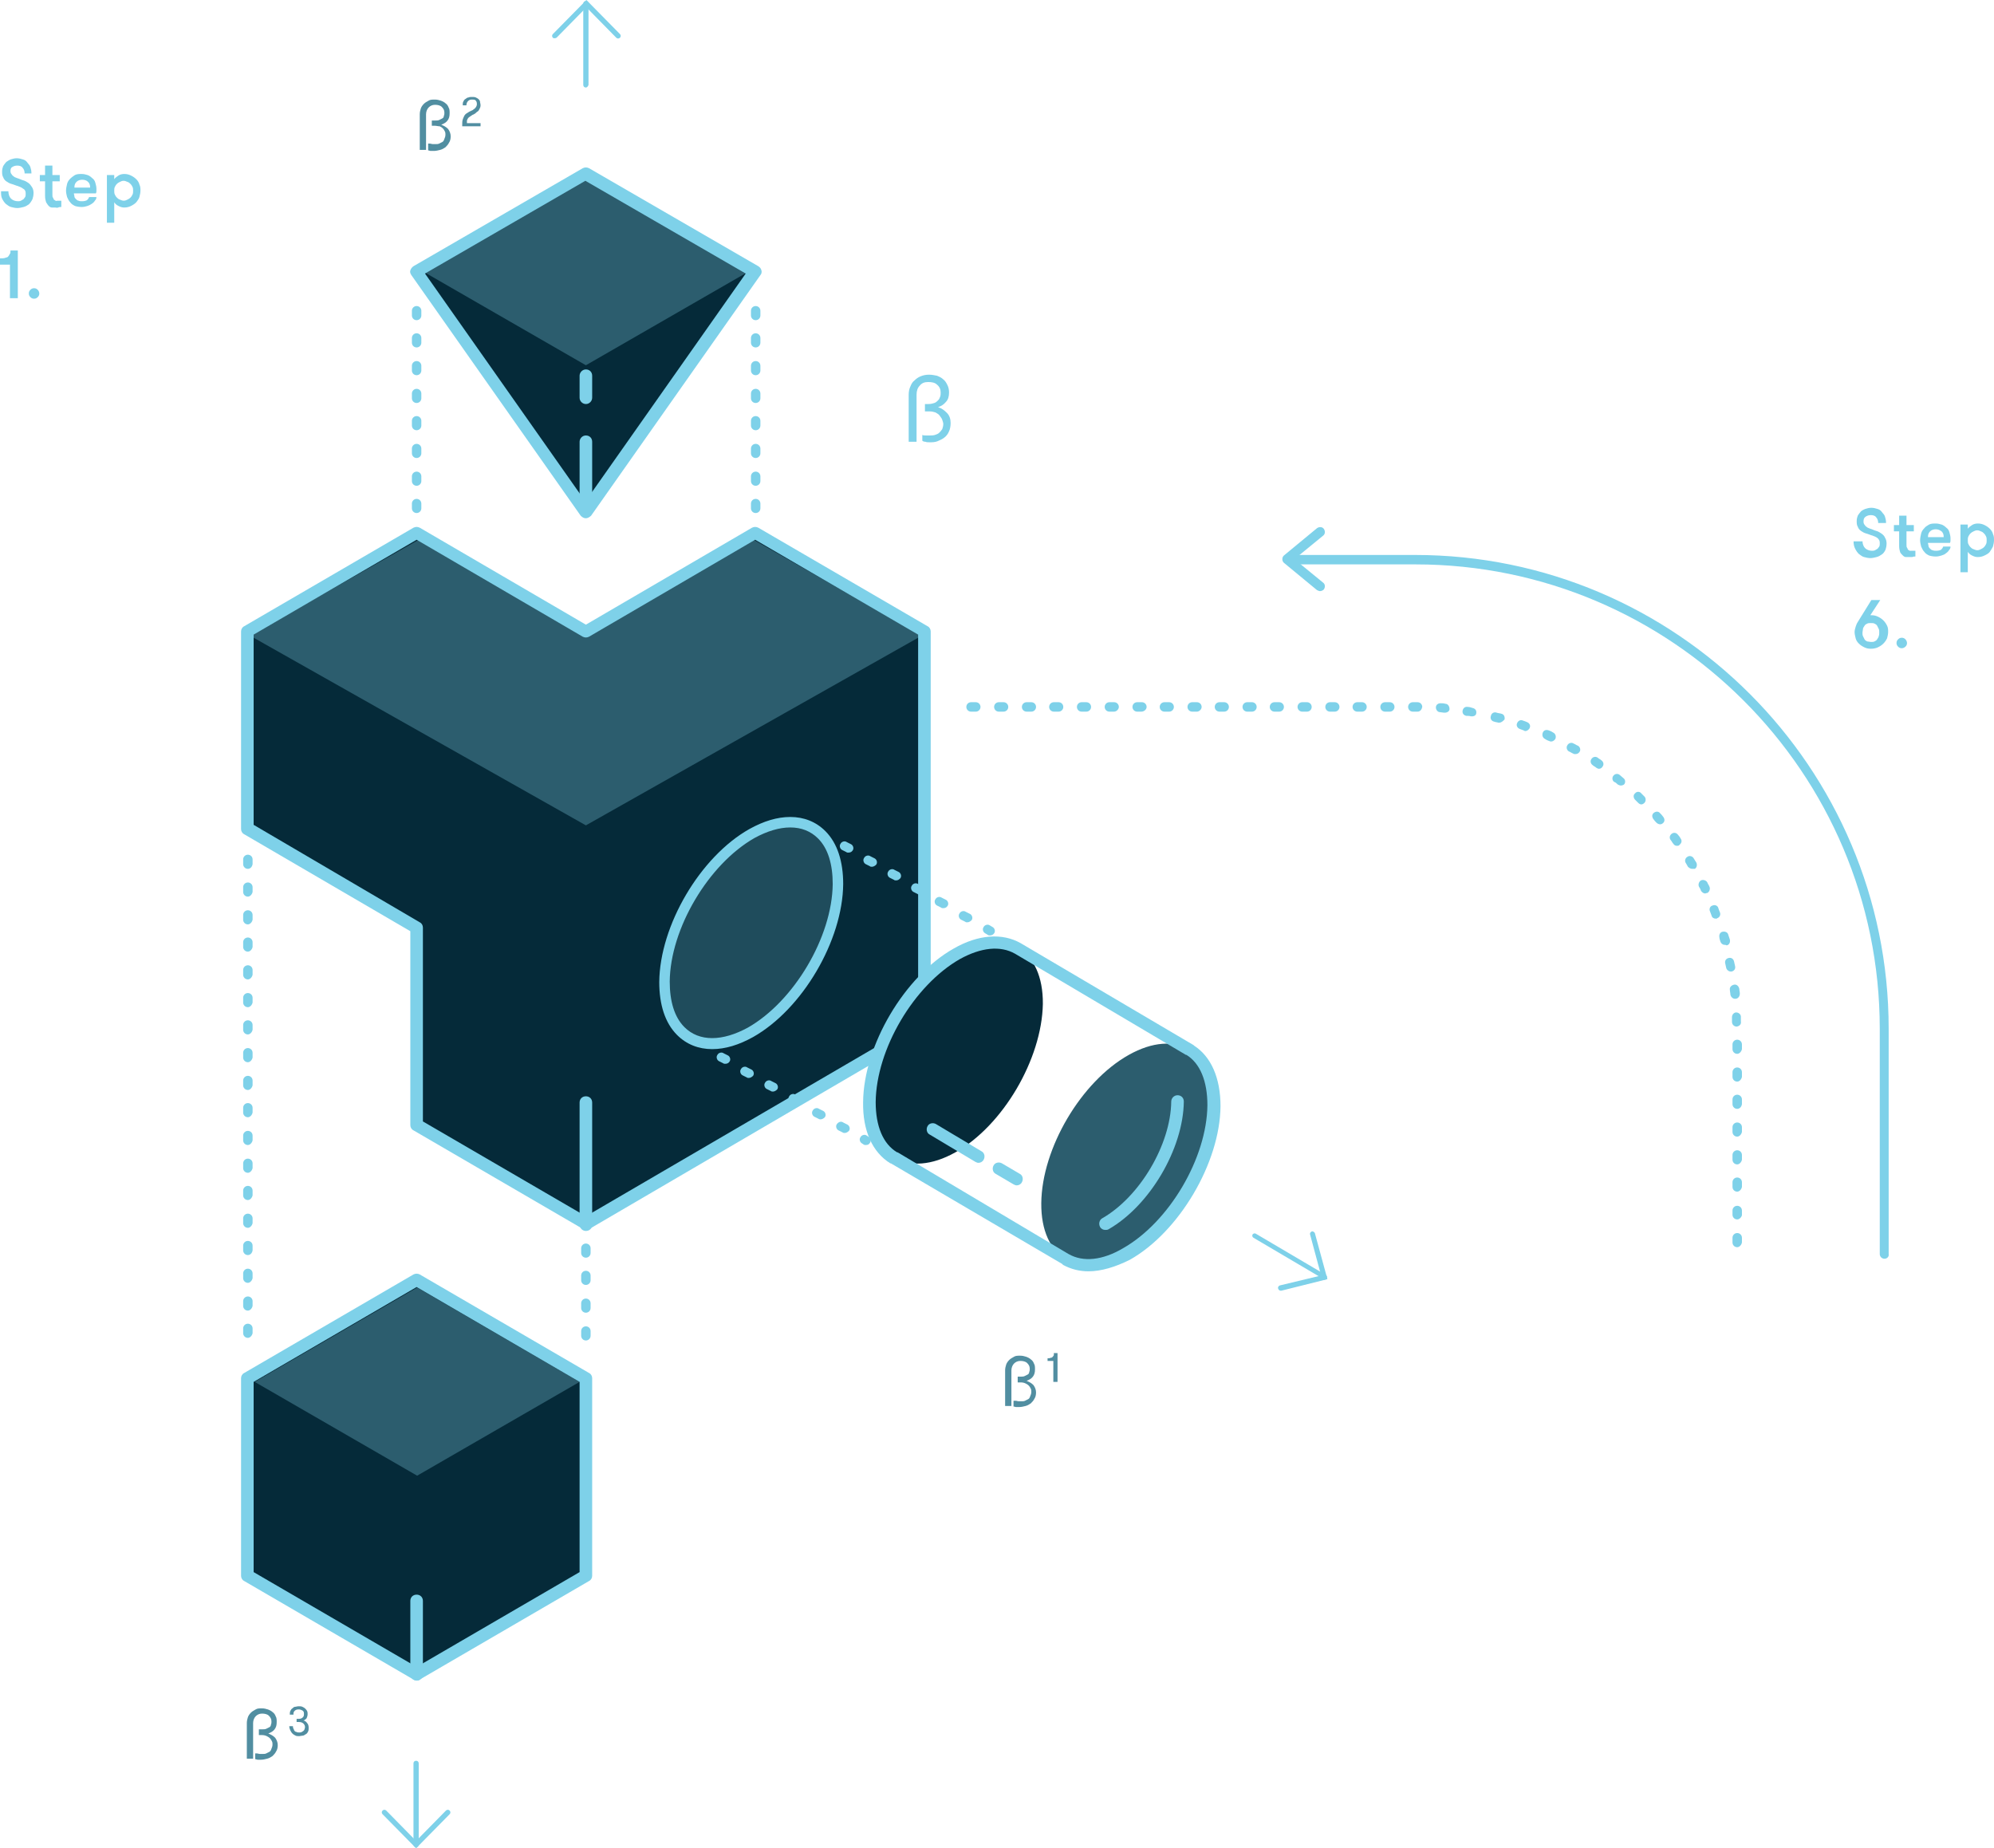 <?xml version="1.0" encoding="utf-8"?>
<!-- Generator: Adobe Illustrator 18.0.0, SVG Export Plug-In . SVG Version: 6.00 Build 0)  -->
<!DOCTYPE svg PUBLIC "-//W3C//DTD SVG 1.1//EN" "http://www.w3.org/Graphics/SVG/1.1/DTD/svg11.dtd">
<svg version="1.1" id="Layer_1" xmlns="http://www.w3.org/2000/svg" xmlns:xlink="http://www.w3.org/1999/xlink" x="0px" y="0px"
	 viewBox="0 0 380.5 352.7" style="enable-background:new 0 0 380.5 352.7;" xml:space="preserve">
<g>
	<g>
		<g>
			<g>
				<path style="fill:#7ED1E9;" d="M252.8,244.2c-0.1,0-0.2,0-0.2-0.1l-13.4-7.9c-0.2-0.1-0.3-0.4-0.2-0.6c0.1-0.2,0.4-0.3,0.6-0.2
					l13.4,7.9c0.2,0.1,0.3,0.4,0.2,0.6C253.1,244.1,252.9,244.2,252.8,244.2z"/>
			</g>
			<g>
				<path style="fill:#7ED1E9;" d="M244.4,246.3c-0.2,0-0.4-0.1-0.5-0.4c-0.1-0.3,0.1-0.5,0.3-0.6l7.9-1.9l-2.1-7.8
					c-0.1-0.3,0.1-0.5,0.3-0.6c0.2-0.1,0.5,0.1,0.6,0.3l2.4,8.8l-8.8,2.2C244.5,246.3,244.4,246.3,244.4,246.3z"/>
			</g>
		</g>
		<g>
			<g>
				<path style="fill:#7ED1E9;" d="M111.8,16.7c-0.3,0-0.5-0.2-0.5-0.5V0.7c0-0.3,0.2-0.5,0.5-0.5s0.5,0.2,0.5,0.5v15.5
					C112.2,16.5,112,16.7,111.8,16.7z"/>
			</g>
			<g>
				<path style="fill:#7ED1E9;" d="M105.8,7.3c-0.1,0-0.2,0-0.3-0.1c-0.2-0.2-0.2-0.5,0-0.7l6.4-6.5l6.4,6.5c0.2,0.2,0.2,0.5,0,0.7
					c-0.2,0.2-0.5,0.2-0.7,0l-5.7-5.8l-5.7,5.8C106,7.3,105.9,7.3,105.8,7.3z"/>
			</g>
		</g>
		<g>
			<g>
				<path style="fill:#7ED1E9;" d="M79.4,352.5c-0.3,0-0.5-0.2-0.5-0.5v-15.5c0-0.3,0.2-0.5,0.5-0.5s0.5,0.2,0.5,0.5V352
					C79.9,352.3,79.7,352.5,79.4,352.5z"/>
			</g>
			<g>
				<path style="fill:#7ED1E9;" d="M79.4,352.7l-6.4-6.5c-0.2-0.2-0.2-0.5,0-0.7c0.2-0.2,0.5-0.2,0.7,0l5.7,5.8l5.7-5.8
					c0.2-0.2,0.5-0.2,0.7,0c0.2,0.2,0.2,0.5,0,0.7L79.4,352.7z"/>
			</g>
		</g>
	</g>
	<g>
		<g>
			<polygon style="fill:#052A39;" points="144.1,101.7 111.8,120.5 79.5,101.7 47.3,120.5 47.3,158.2 79.5,177 79.5,214.7 
				79.5,214.7 111.8,233.5 176.4,195.8 176.4,120.5 			"/>
		</g>
	</g>
	<g>
		<polygon style="fill:#2C5D6E;" points="111.8,121 79.9,103 47.7,121.3 111.8,157.5 175.9,121.3 143.8,103 		"/>
	</g>
	<g>
		<polygon style="fill:#052A39;" points="47.3,263.1 79.5,244.2 111.8,263.1 111.8,300.7 79.5,319.5 47.3,300.7 		"/>
	</g>
	<g>
		<path style="fill:#2C5D6E;" d="M110.6,263.7l-31,17.9l-31-17.9l31-18L110.6,263.7z"/>
	</g>
	<g>
		<path style="fill:#7ED1E9;" d="M79.5,320.7c-0.2,0-0.4-0.1-0.6-0.2l-32.3-18.8c-0.4-0.2-0.6-0.6-0.6-1v-37.7c0-0.4,0.2-0.8,0.6-1
			l32.3-18.8c0.4-0.2,0.8-0.2,1.2,0l32.3,18.8c0.4,0.2,0.6,0.6,0.6,1v37.7c0,0.4-0.2,0.8-0.6,1l-32.3,18.8
			C79.9,320.7,79.7,320.7,79.5,320.7z M48.4,300l31.1,18.1l31.1-18.1v-36.3l-31.1-18.1l-31.1,18.1V300z"/>
	</g>
	<g>
		<path style="fill:#7ED1E9;" d="M79.5,320.7c-0.6,0-1.2-0.5-1.2-1.2v-14c0-0.7,0.5-1.2,1.2-1.2s1.2,0.5,1.2,1.2v14
			C80.7,320.2,80.2,320.7,79.5,320.7z"/>
	</g>
	<g>
		<g>
			<polygon style="fill:#052A39;" points="111.8,97.7 79.4,51.8 111.8,33.2 144.1,51.8 			"/>
		</g>
	</g>
	<g>
		<path style="fill:#7ED1E9;" d="M111.8,97.7c-0.6,0-1.2-0.5-1.2-1.2V84.3c0-0.6,0.5-1.2,1.2-1.2s1.2,0.5,1.2,1.2v12.2
			C113,97.2,112.5,97.7,111.8,97.7z"/>
	</g>
	<g>
		<g>
			<path style="fill:#7ED1E9;" d="M111.8,234.7c-0.2,0-0.4-0.1-0.6-0.2l-32.3-18.8c-0.4-0.2-0.6-0.6-0.6-1v-37l-31.7-18.5
				c-0.4-0.2-0.6-0.6-0.6-1v-37.7c0-0.4,0.2-0.8,0.6-1l32.3-18.8c0.4-0.2,0.8-0.2,1.2,0l31.7,18.5l31.7-18.5c0.4-0.2,0.8-0.2,1.2,0
				l32.3,18.8c0.4,0.2,0.6,0.6,0.6,1v75.3c0,0.4-0.2,0.8-0.6,1l-64.5,37.7C112.2,234.6,112,234.7,111.8,234.7z M80.7,214l31.1,18.1
				l63.4-37v-74l-31.1-18.1l-31.7,18.5c-0.4,0.2-0.8,0.2-1.2,0l-31.7-18.5l-31.1,18.1v36.3L80.1,176c0.4,0.2,0.6,0.6,0.6,1V214z"/>
		</g>
	</g>
	<g>
		<path style="fill:#2C5D6E;" d="M143.4,51.5l-31.6,18.2L80.2,51.5l31.6-18.4L143.4,51.5z"/>
	</g>
	<g>
		<g>
			<path style="fill:#7ED1E9;" d="M111.8,98.9c-0.4,0-0.7-0.2-1-0.5L78.5,52.5c-0.2-0.3-0.3-0.6-0.2-0.9c0.1-0.3,0.3-0.6,0.6-0.8
				l32.3-18.7c0.4-0.2,0.8-0.2,1.2,0l32.3,18.7c0.3,0.2,0.5,0.4,0.6,0.8c0.1,0.3,0,0.7-0.2,0.9l-32.3,45.9
				C112.5,98.7,112.1,98.9,111.8,98.9z M81.1,52.2l30.6,43.5l30.6-43.5l-30.6-17.7L81.1,52.2z"/>
		</g>
	</g>
	<g>
		<g>
			<path style="fill:#1F4C5C;" d="M159.9,168.7c0.1-10.5-7.2-14.8-16.3-9.7c-9.1,5.1-16.6,17.8-16.7,28.3
				c-0.1,10.5,7.2,14.8,16.3,9.7C152.3,191.9,159.8,179.2,159.9,168.7z"/>
			<path style="fill:#7ED1E9;" d="M135.9,200.2L135.9,200.2c-2.6,0-4.9-0.9-6.7-2.7c-2.3-2.3-3.4-5.8-3.4-10.1
				c0.1-10.8,7.8-23.9,17.2-29.2c2.7-1.5,5.3-2.3,7.8-2.3c2.6,0,4.9,0.9,6.7,2.7c2.3,2.3,3.4,5.8,3.4,10.1
				c-0.1,10.8-7.8,23.9-17.2,29.2C141,199.4,138.4,200.2,135.9,200.2z M150.8,157.9c-2.1,0-4.4,0.7-6.8,2
				c-8.8,5-16.1,17.3-16.2,27.4c0,3.8,0.9,6.8,2.8,8.7c1.4,1.4,3.2,2.1,5.3,2.1c2.1,0,4.4-0.7,6.8-2c8.8-5,16.1-17.3,16.2-27.4
				c0-3.8-0.9-6.8-2.8-8.7C154.7,158.6,152.9,157.9,150.8,157.9z"/>
		</g>
	</g>
	<g>
		<path style="fill:#052A39;" d="M199,191.6c0.1-10.5-7.2-14.8-16.3-9.7s-16.6,17.8-16.7,28.3c-0.1,10.5,7.2,14.8,16.3,9.7
			C191.4,214.8,198.8,202.1,199,191.6z"/>
	</g>
	<g>
		<g>
			<path style="fill:#2C5D6E;" d="M231.7,211c0.1-10.5-7.2-14.8-16.3-9.7c-9.1,5.1-16.6,17.8-16.7,28.3c-0.1,10.5,7.2,14.8,16.3,9.7
				C224.1,234.1,231.5,221.4,231.7,211z"/>
		</g>
	</g>
	<g>
		<path style="fill:#7ED1E9;" d="M207.7,242.6L207.7,242.6c-1.7,0-3.3-0.4-4.8-1.2c0,0-0.1,0-0.1-0.1l-0.1-0.1c0,0,0,0,0,0L170,222
			c0,0,0,0-0.1,0c-3.4-2.1-5.3-6.2-5.2-11.7c0.1-10.8,7.9-24,17.3-29.3c4.7-2.7,9.3-3,12.8-1l32.9,19.4c0,0,0.1,0,0.1,0.1
			c3.3,2.1,5.1,6.2,5.1,11.6c-0.1,10.8-7.9,24-17.3,29.3C212.8,241.8,210.1,242.6,207.7,242.6z M203.9,239.3
			C203.9,239.3,204,239.3,203.9,239.3c2.8,1.6,6.5,1.2,10.4-1.1c8.8-5,16-17.2,16.1-27.3c0-4.6-1.4-8-4-9.6c0,0,0,0-0.1,0l0,0
			L193.7,182c-2.8-1.6-6.5-1.2-10.5,1c-8.8,5-16,17.2-16.1,27.3c0,4.6,1.4,8,4.1,9.6c0,0,0,0,0.1,0L203.9,239.3
			C203.9,239.3,203.9,239.3,203.9,239.3L203.9,239.3z"/>
	</g>
	<g>
		<path style="fill:#7ED1E9;" d="M186.7,221.9c-0.2,0-0.4-0.1-0.6-0.2l-8.7-5.2c-0.6-0.3-0.7-1.1-0.4-1.6c0.3-0.6,1.1-0.7,1.6-0.4
			l8.7,5.2c0.6,0.3,0.7,1.1,0.4,1.6C187.5,221.7,187.1,221.9,186.7,221.9z"/>
	</g>
	<g>
		<path style="fill:#7ED1E9;" d="M194,226.2c-0.2,0-0.4-0.1-0.6-0.2l-3.4-2c-0.6-0.3-0.7-1.1-0.4-1.6c0.3-0.6,1.1-0.7,1.6-0.4l3.4,2
			c0.6,0.3,0.7,1.1,0.4,1.6C194.8,226,194.4,226.2,194,226.2z"/>
	</g>
	<g>
		<path style="fill:#7ED1E9;" d="M176,83c0.2,0.1,0.5,0.1,0.7,0.1c0.3,0,0.5,0,0.7,0c0.3,0,0.7,0,1-0.1c0.3-0.1,0.6-0.2,0.8-0.4
			c0.2-0.2,0.4-0.4,0.6-0.7c0.1-0.3,0.2-0.6,0.2-1c0-0.2-0.1-0.5-0.2-0.8c-0.1-0.3-0.3-0.5-0.5-0.8s-0.5-0.4-0.8-0.6
			c-0.3-0.1-0.7-0.2-1.2-0.2h-0.8v-1.4h0.7c0.4,0,0.8-0.1,1.1-0.2s0.5-0.3,0.7-0.5c0.2-0.2,0.3-0.4,0.4-0.7c0.1-0.3,0.1-0.5,0.1-0.8
			c0-0.6-0.2-1.1-0.7-1.5c-0.4-0.4-1-0.5-1.7-0.5c-0.7,0-1.2,0.2-1.6,0.7c-0.4,0.4-0.6,1-0.6,1.7v9h-1.5v-9c0-0.5,0.1-1.1,0.3-1.5
			c0.2-0.5,0.4-0.9,0.8-1.2c0.3-0.3,0.7-0.6,1.2-0.8s1-0.3,1.6-0.3c0.5,0,1,0.1,1.5,0.2c0.5,0.2,0.9,0.4,1.2,0.7
			c0.4,0.3,0.6,0.7,0.8,1.1c0.2,0.4,0.3,0.9,0.3,1.4c0,0.8-0.2,1.4-0.6,1.8c-0.4,0.5-0.9,0.8-1.5,1c0.7,0.2,1.2,0.6,1.7,1.1
			c0.5,0.5,0.7,1.2,0.7,1.9c0,0.6-0.1,1.2-0.3,1.6c-0.2,0.5-0.5,0.9-0.9,1.2c-0.4,0.3-0.8,0.5-1.3,0.7c-0.5,0.2-1,0.2-1.5,0.2
			c-0.3,0-0.6,0-0.8-0.1c-0.3,0-0.5-0.1-0.6-0.2V83z"/>
	</g>
	<g>
		<path style="fill:#7ED1E9;" d="M111.8,234.9c-0.6,0-1.2-0.5-1.2-1.2v-23.3c0-0.7,0.5-1.2,1.2-1.2s1.2,0.5,1.2,1.2v23.3
			C113,234.4,112.5,234.9,111.8,234.9z"/>
	</g>
	<g>
		<path style="fill:#7ED1E9;" d="M111.8,77.1c-0.6,0-1.2-0.5-1.2-1.2v-4.2c0-0.6,0.5-1.2,1.2-1.2s1.2,0.5,1.2,1.2v4.2
			C113,76.5,112.5,77.1,111.8,77.1z"/>
	</g>
	<g>
		<g>
			<path style="fill:#7ED1E9;" d="M47.3,255.3c-0.5,0-0.9-0.4-0.9-0.9v-0.9c0-0.5,0.4-0.9,0.9-0.9s0.9,0.4,0.9,0.9v0.9
				C48.1,254.9,47.7,255.3,47.3,255.3z M47.3,250.1c-0.5,0-0.9-0.4-0.9-0.9v-0.9c0-0.5,0.4-0.9,0.9-0.9s0.9,0.4,0.9,0.9v0.9
				C48.1,249.7,47.7,250.1,47.3,250.1z M47.3,244.8c-0.5,0-0.9-0.4-0.9-0.9v-0.9c0-0.5,0.4-0.9,0.9-0.9s0.9,0.4,0.9,0.9v0.9
				C48.1,244.4,47.7,244.8,47.3,244.8z M47.3,239.5c-0.5,0-0.9-0.4-0.9-0.9v-0.9c0-0.5,0.4-0.9,0.9-0.9s0.9,0.4,0.9,0.9v0.9
				C48.1,239.2,47.7,239.5,47.3,239.5z M47.3,234.3c-0.5,0-0.9-0.4-0.9-0.9v-0.9c0-0.5,0.4-0.9,0.9-0.9s0.9,0.4,0.9,0.9v0.9
				C48.1,233.9,47.7,234.3,47.3,234.3z M47.3,229c-0.5,0-0.9-0.4-0.9-0.9v-0.9c0-0.5,0.4-0.9,0.9-0.9s0.9,0.4,0.9,0.9v0.9
				C48.1,228.6,47.7,229,47.3,229z M47.3,223.8c-0.5,0-0.9-0.4-0.9-0.9V222c0-0.5,0.4-0.9,0.9-0.9s0.9,0.4,0.9,0.9v0.9
				C48.1,223.4,47.7,223.8,47.3,223.8z M47.3,218.5c-0.5,0-0.9-0.4-0.9-0.9v-0.9c0-0.5,0.4-0.9,0.9-0.9s0.9,0.4,0.9,0.9v0.9
				C48.1,218.1,47.7,218.5,47.3,218.5z M47.3,213.2c-0.5,0-0.9-0.4-0.9-0.9v-0.9c0-0.5,0.4-0.9,0.9-0.9s0.9,0.4,0.9,0.9v0.9
				C48.1,212.8,47.7,213.2,47.3,213.2z M47.3,208c-0.5,0-0.9-0.4-0.9-0.9v-0.9c0-0.5,0.4-0.9,0.9-0.9s0.9,0.4,0.9,0.9v0.9
				C48.1,207.6,47.7,208,47.3,208z M47.3,202.7c-0.5,0-0.9-0.4-0.9-0.9v-0.9c0-0.5,0.4-0.9,0.9-0.9s0.9,0.4,0.9,0.9v0.9
				C48.1,202.3,47.7,202.7,47.3,202.7z M47.3,197.4c-0.5,0-0.9-0.4-0.9-0.9v-0.9c0-0.5,0.4-0.9,0.9-0.9s0.9,0.4,0.9,0.9v0.9
				C48.1,197,47.7,197.4,47.3,197.4z M47.3,192.2c-0.5,0-0.9-0.4-0.9-0.9v-0.9c0-0.5,0.4-0.9,0.9-0.9s0.9,0.4,0.9,0.9v0.9
				C48.1,191.8,47.7,192.2,47.3,192.2z M47.3,186.9c-0.5,0-0.9-0.4-0.9-0.9v-0.9c0-0.5,0.4-0.9,0.9-0.9s0.9,0.4,0.9,0.9v0.9
				C48.1,186.5,47.7,186.9,47.3,186.9z M47.3,181.6c-0.5,0-0.9-0.4-0.9-0.9v-0.9c0-0.5,0.4-0.9,0.9-0.9s0.9,0.4,0.9,0.9v0.9
				C48.1,181.2,47.7,181.6,47.3,181.6z M47.3,176.4c-0.5,0-0.9-0.4-0.9-0.9v-0.9c0-0.5,0.4-0.9,0.9-0.9s0.9,0.4,0.9,0.9v0.9
				C48.1,176,47.7,176.4,47.3,176.4z M47.3,171.1c-0.5,0-0.9-0.4-0.9-0.9v-0.9c0-0.5,0.4-0.9,0.9-0.9s0.9,0.4,0.9,0.9v0.9
				C48.1,170.7,47.7,171.1,47.3,171.1z M47.3,165.8c-0.5,0-0.9-0.4-0.9-0.9v-0.9c0-0.5,0.4-0.9,0.9-0.9s0.9,0.4,0.9,0.9v0.9
				C48.1,165.5,47.7,165.8,47.3,165.8z"/>
		</g>
		<g>
			<path style="fill:#7ED1E9;" d="M111.8,255.8c-0.5,0-0.9-0.4-0.9-0.9V254c0-0.5,0.4-0.9,0.9-0.9s0.9,0.4,0.9,0.9v0.9
				C112.7,255.4,112.3,255.8,111.8,255.8z M111.8,250.5c-0.5,0-0.9-0.4-0.9-0.9v-0.9c0-0.5,0.4-0.9,0.9-0.9s0.9,0.4,0.9,0.9v0.9
				C112.7,250.1,112.3,250.5,111.8,250.5z M111.8,245.2c-0.5,0-0.9-0.4-0.9-0.9v-0.9c0-0.5,0.4-0.9,0.9-0.9s0.9,0.4,0.9,0.9v0.9
				C112.7,244.8,112.3,245.2,111.8,245.2z M111.8,240c-0.5,0-0.9-0.4-0.9-0.9v-0.9c0-0.5,0.4-0.9,0.9-0.9s0.9,0.4,0.9,0.9v0.9
				C112.7,239.6,112.3,240,111.8,240z"/>
		</g>
		<g>
			<path style="fill:#7ED1E9;" d="M79.5,97.9c-0.5,0-0.9-0.4-0.9-0.9v-0.9c0-0.5,0.4-0.9,0.9-0.9s0.9,0.4,0.9,0.9V97
				C80.4,97.5,80,97.9,79.5,97.9z M79.5,92.7c-0.5,0-0.9-0.4-0.9-0.9v-0.9c0-0.5,0.4-0.9,0.9-0.9s0.9,0.4,0.9,0.9v0.9
				C80.4,92.3,80,92.7,79.5,92.7z M79.5,87.4c-0.5,0-0.9-0.4-0.9-0.9v-0.9c0-0.5,0.4-0.9,0.9-0.9s0.9,0.4,0.9,0.9v0.9
				C80.4,87,80,87.4,79.5,87.4z M79.5,82.1c-0.5,0-0.9-0.4-0.9-0.9v-0.9c0-0.5,0.4-0.9,0.9-0.9s0.9,0.4,0.9,0.9v0.9
				C80.4,81.7,80,82.1,79.5,82.1z M79.5,76.9c-0.5,0-0.9-0.4-0.9-0.9v-0.9c0-0.5,0.4-0.9,0.9-0.9s0.9,0.4,0.9,0.9V76
				C80.4,76.5,80,76.9,79.5,76.9z M79.5,71.6c-0.5,0-0.9-0.4-0.9-0.9v-0.9c0-0.5,0.4-0.9,0.9-0.9s0.9,0.4,0.9,0.9v0.9
				C80.4,71.2,80,71.6,79.5,71.6z M79.5,66.3c-0.5,0-0.9-0.4-0.9-0.9v-0.9c0-0.5,0.4-0.9,0.9-0.9s0.9,0.4,0.9,0.9v0.9
				C80.4,65.9,80,66.3,79.5,66.3z M79.5,61.1c-0.5,0-0.9-0.4-0.9-0.9v-0.9c0-0.5,0.4-0.9,0.9-0.9s0.9,0.4,0.9,0.9v0.9
				C80.4,60.7,80,61.1,79.5,61.1z"/>
		</g>
		<g>
			<path style="fill:#7ED1E9;" d="M144.2,97.9c-0.5,0-0.9-0.4-0.9-0.9v-0.9c0-0.5,0.4-0.9,0.9-0.9s0.9,0.4,0.9,0.9V97
				C145.1,97.5,144.7,97.9,144.2,97.9z M144.2,92.7c-0.5,0-0.9-0.4-0.9-0.9v-0.9c0-0.5,0.4-0.9,0.9-0.9s0.9,0.4,0.9,0.9v0.9
				C145.1,92.3,144.7,92.7,144.2,92.7z M144.2,87.4c-0.5,0-0.9-0.4-0.9-0.9v-0.9c0-0.5,0.4-0.9,0.9-0.9s0.9,0.4,0.9,0.9v0.9
				C145.1,87,144.7,87.4,144.2,87.4z M144.2,82.1c-0.5,0-0.9-0.4-0.9-0.9v-0.9c0-0.5,0.4-0.9,0.9-0.9s0.9,0.4,0.9,0.9v0.9
				C145.1,81.7,144.7,82.1,144.2,82.1z M144.2,76.9c-0.5,0-0.9-0.4-0.9-0.9v-0.9c0-0.5,0.4-0.9,0.9-0.9s0.9,0.4,0.9,0.9V76
				C145.1,76.5,144.7,76.9,144.2,76.9z M144.2,71.6c-0.5,0-0.9-0.4-0.9-0.9v-0.9c0-0.5,0.4-0.9,0.9-0.9s0.9,0.4,0.9,0.9v0.9
				C145.1,71.2,144.7,71.6,144.2,71.6z M144.2,66.3c-0.5,0-0.9-0.4-0.9-0.9v-0.9c0-0.5,0.4-0.9,0.9-0.9s0.9,0.4,0.9,0.9v0.9
				C145.1,65.9,144.7,66.3,144.2,66.3z M144.2,61.1c-0.5,0-0.9-0.4-0.9-0.9v-0.9c0-0.5,0.4-0.9,0.9-0.9s0.9,0.4,0.9,0.9v0.9
				C145.1,60.7,144.7,61.1,144.2,61.1z"/>
		</g>
		<g>
			<path style="fill:#7ED1E9;" d="M188.9,178.5c-0.1,0-0.3,0-0.4-0.1l-0.5-0.3c-0.4-0.2-0.6-0.8-0.3-1.2c0.2-0.4,0.8-0.6,1.2-0.3
				l0.5,0.3c0.4,0.2,0.6,0.8,0.3,1.2C189.5,178.4,189.2,178.5,188.9,178.5z M184.6,176c-0.2,0-0.3,0-0.4-0.1l-0.8-0.4
				c-0.4-0.2-0.6-0.8-0.3-1.2c0.2-0.4,0.8-0.6,1.2-0.3l0.8,0.4c0.4,0.2,0.6,0.8,0.3,1.2C185.2,175.8,184.9,176,184.6,176z
				 M180,173.3c-0.2,0-0.3,0-0.4-0.1l-0.8-0.4c-0.4-0.2-0.6-0.8-0.3-1.2c0.2-0.4,0.8-0.6,1.2-0.3l0.8,0.4c0.4,0.2,0.6,0.8,0.3,1.2
				C180.6,173.2,180.3,173.3,180,173.3z M175.5,170.7c-0.2,0-0.3,0-0.4-0.1l-0.8-0.4c-0.4-0.2-0.6-0.8-0.3-1.2
				c0.2-0.4,0.8-0.6,1.2-0.3l0.8,0.4c0.4,0.2,0.6,0.8,0.3,1.2C176.1,170.5,175.8,170.7,175.5,170.7z M171,168c-0.2,0-0.3,0-0.4-0.1
				l-0.8-0.4c-0.4-0.2-0.6-0.8-0.3-1.2c0.2-0.4,0.8-0.6,1.2-0.3l0.8,0.4c0.4,0.2,0.6,0.8,0.3,1.2C171.5,167.9,171.3,168,171,168z
				 M166.4,165.4c-0.2,0-0.3,0-0.4-0.1l-0.8-0.4c-0.4-0.2-0.6-0.8-0.3-1.2c0.2-0.4,0.8-0.6,1.2-0.3l0.8,0.4c0.4,0.2,0.6,0.8,0.3,1.2
				C167,165.2,166.7,165.4,166.4,165.4z M161.9,162.7c-0.2,0-0.3,0-0.4-0.1l-0.8-0.4c-0.4-0.2-0.6-0.8-0.3-1.2
				c0.2-0.4,0.8-0.6,1.2-0.3l0.8,0.4c0.4,0.2,0.6,0.8,0.3,1.2C162.5,162.6,162.2,162.7,161.9,162.7z"/>
		</g>
		<g>
			<path style="fill:#7ED1E9;" d="M165.2,218.5c-0.1,0-0.3,0-0.4-0.1l-0.3-0.2c-0.4-0.2-0.6-0.8-0.3-1.2c0.2-0.4,0.8-0.6,1.2-0.3
				l0.3,0.2c0.4,0.2,0.6,0.8,0.3,1.2C165.8,218.4,165.6,218.5,165.2,218.5z M161.2,216.2c-0.1,0-0.3,0-0.4-0.1l-0.8-0.4
				c-0.4-0.2-0.6-0.8-0.3-1.2s0.8-0.6,1.2-0.3l0.8,0.4c0.4,0.2,0.6,0.8,0.3,1.2C161.8,216,161.5,216.2,161.2,216.2z M156.6,213.6
				c-0.1,0-0.3,0-0.4-0.1l-0.8-0.4c-0.4-0.2-0.6-0.8-0.3-1.2c0.2-0.4,0.8-0.6,1.2-0.3l0.8,0.4c0.4,0.2,0.6,0.8,0.3,1.2
				C157.2,213.4,156.9,213.6,156.6,213.6z M152.1,210.9c-0.1,0-0.3,0-0.4-0.1l-0.8-0.4c-0.4-0.2-0.6-0.8-0.3-1.2
				c0.2-0.4,0.8-0.6,1.2-0.3l0.8,0.4c0.4,0.2,0.6,0.8,0.3,1.2C152.7,210.8,152.4,210.9,152.1,210.9z M147.5,208.3
				c-0.1,0-0.3,0-0.4-0.1l-0.8-0.4c-0.4-0.2-0.6-0.8-0.3-1.2c0.2-0.4,0.8-0.6,1.2-0.3l0.8,0.4c0.4,0.2,0.6,0.8,0.3,1.2
				C148.1,208.1,147.8,208.3,147.5,208.3z M142.9,205.7c-0.1,0-0.3,0-0.4-0.1l-0.8-0.4c-0.4-0.2-0.6-0.8-0.3-1.2
				c0.2-0.4,0.8-0.6,1.2-0.3l0.8,0.4c0.4,0.2,0.6,0.8,0.3,1.2C143.5,205.5,143.2,205.7,142.9,205.7z M138.4,203
				c-0.1,0-0.3,0-0.4-0.1l-0.8-0.4c-0.4-0.2-0.6-0.8-0.3-1.2c0.2-0.4,0.8-0.6,1.2-0.3l0.8,0.4c0.4,0.2,0.6,0.8,0.3,1.2
				C139,202.9,138.7,203,138.4,203z"/>
		</g>
	</g>
	<g>
		<g>
			<path style="fill:#7ED1E9;" d="M210.9,234.7c-0.4,0-0.8-0.2-1-0.6c-0.3-0.6-0.1-1.3,0.4-1.6c7.2-4.1,13.1-14.1,13.2-22.3
				c0-0.6,0.5-1.2,1.2-1.2c0,0,0,0,0,0c0.7,0,1.2,0.5,1.2,1.2c-0.1,9-6.5,19.9-14.4,24.4C211.3,234.7,211.1,234.7,210.9,234.7z"/>
		</g>
	</g>
	<g>
		
			<path style="fill:none;stroke:#7ED1E9;stroke-width:2.354;stroke-linecap:round;stroke-linejoin:round;stroke-miterlimit:10;" d="
			M111.8,159.1"/>
	</g>
	<g>
		<g>
			<path style="fill:#518EA1;" d="M82,27.4c0.2,0,0.4,0.1,0.6,0.1c0.2,0,0.4,0,0.5,0c0.3,0,0.5,0,0.7-0.1s0.4-0.2,0.6-0.3
				c0.2-0.1,0.3-0.3,0.4-0.6c0.1-0.2,0.2-0.5,0.2-0.8c0-0.2,0-0.4-0.1-0.6c-0.1-0.2-0.2-0.4-0.4-0.6s-0.4-0.3-0.6-0.4
				C83.6,24.1,83.3,24,83,24h-0.6V23H83c0.3,0,0.6,0,0.8-0.1s0.4-0.2,0.6-0.3s0.3-0.3,0.3-0.5c0.1-0.2,0.1-0.4,0.1-0.6
				c0-0.5-0.2-0.8-0.5-1.1c-0.3-0.3-0.8-0.4-1.3-0.4c-0.5,0-0.9,0.2-1.2,0.5s-0.5,0.8-0.5,1.3v6.8h-1.2v-6.8c0-0.4,0.1-0.8,0.2-1.1
				c0.1-0.3,0.3-0.6,0.6-0.9s0.6-0.4,0.9-0.6s0.7-0.2,1.2-0.2c0.4,0,0.8,0.1,1.1,0.2s0.7,0.3,0.9,0.5c0.3,0.2,0.5,0.5,0.6,0.8
				c0.2,0.3,0.2,0.7,0.2,1.1c0,0.6-0.1,1-0.4,1.4c-0.3,0.4-0.7,0.6-1.2,0.8c0.5,0.2,0.9,0.4,1.3,0.8c0.3,0.4,0.5,0.9,0.5,1.4
				c0,0.5-0.1,0.9-0.3,1.2c-0.2,0.4-0.4,0.6-0.7,0.9c-0.3,0.2-0.6,0.4-1,0.5c-0.4,0.1-0.8,0.2-1.2,0.2c-0.2,0-0.4,0-0.6,0
				c-0.2,0-0.3-0.1-0.5-0.1V27.4z"/>
			<path style="fill:#518EA1;" d="M88.3,22.8c0.1-0.3,0.2-0.5,0.3-0.7c0.1-0.2,0.3-0.4,0.5-0.5s0.4-0.3,0.7-0.4
				c0.1-0.1,0.3-0.1,0.4-0.2c0.1-0.1,0.3-0.2,0.4-0.3c0.1-0.1,0.2-0.2,0.3-0.4s0.1-0.3,0.1-0.5c0-0.3-0.1-0.5-0.3-0.7
				C90.5,19,90.3,19,90,19c-0.3,0-0.5,0.1-0.7,0.3c-0.2,0.2-0.3,0.5-0.3,0.8h-0.7c0-0.3,0-0.5,0.1-0.7s0.2-0.4,0.4-0.5
				c0.2-0.1,0.3-0.3,0.6-0.3c0.2-0.1,0.4-0.1,0.7-0.1c0.2,0,0.5,0,0.7,0.1c0.2,0.1,0.4,0.2,0.5,0.3s0.3,0.3,0.3,0.5s0.1,0.4,0.1,0.7
				c0,0.3-0.1,0.5-0.2,0.7c-0.1,0.2-0.2,0.4-0.4,0.5c-0.2,0.1-0.3,0.3-0.5,0.4s-0.3,0.2-0.4,0.2c-0.2,0.1-0.4,0.3-0.6,0.4
				c-0.1,0.1-0.3,0.2-0.3,0.3c-0.1,0.1-0.1,0.2-0.2,0.4c0,0.1,0,0.3,0,0.5h2.6v0.6h-3.5C88.2,23.5,88.2,23.1,88.3,22.8z"/>
		</g>
		<g>
			<path style="fill:#518EA1;" d="M193.8,267.3c0.2,0,0.4,0.1,0.6,0.1c0.2,0,0.4,0,0.5,0c0.3,0,0.5,0,0.7-0.1s0.4-0.2,0.6-0.3
				c0.2-0.1,0.3-0.3,0.4-0.6c0.1-0.2,0.2-0.5,0.2-0.8c0-0.2,0-0.4-0.1-0.6c-0.1-0.2-0.2-0.4-0.4-0.6s-0.4-0.3-0.6-0.4
				c-0.2-0.1-0.5-0.2-0.9-0.2h-0.6v-1.1h0.5c0.3,0,0.6,0,0.8-0.1s0.4-0.2,0.6-0.3s0.3-0.3,0.3-0.5c0.1-0.2,0.1-0.4,0.1-0.6
				c0-0.5-0.2-0.8-0.5-1.1c-0.3-0.3-0.8-0.4-1.3-0.4c-0.5,0-0.9,0.2-1.2,0.5s-0.5,0.8-0.5,1.3v6.8h-1.2v-6.8c0-0.4,0.1-0.8,0.2-1.1
				c0.1-0.3,0.3-0.6,0.6-0.9s0.6-0.4,0.9-0.6s0.7-0.2,1.2-0.2c0.4,0,0.8,0.1,1.1,0.2s0.7,0.3,0.9,0.5c0.3,0.2,0.5,0.5,0.6,0.8
				c0.2,0.3,0.2,0.7,0.2,1.1c0,0.6-0.1,1-0.4,1.4c-0.3,0.4-0.7,0.6-1.2,0.8c0.5,0.2,0.9,0.4,1.3,0.8c0.3,0.4,0.5,0.9,0.5,1.4
				c0,0.5-0.1,0.9-0.3,1.2c-0.2,0.4-0.4,0.6-0.7,0.9c-0.3,0.2-0.6,0.4-1,0.5c-0.4,0.1-0.8,0.2-1.2,0.2c-0.2,0-0.4,0-0.6,0
				c-0.2,0-0.3-0.1-0.5-0.1V267.3z"/>
			<path style="fill:#518EA1;" d="M199.9,259.2c0.2,0,0.4,0,0.6-0.1c0.2,0,0.3-0.1,0.4-0.2c0.1-0.1,0.1-0.2,0.2-0.3
				c0-0.1,0-0.3,0-0.4h0.7v5.5H201v-4h-1.1V259.2z"/>
		</g>
		<g>
			<path style="fill:#518EA1;" d="M49,334.6c0.2,0,0.4,0.1,0.6,0.1c0.2,0,0.4,0,0.5,0c0.3,0,0.5,0,0.7-0.1s0.4-0.2,0.6-0.3
				c0.2-0.1,0.3-0.3,0.4-0.6c0.1-0.2,0.2-0.5,0.2-0.8c0-0.2,0-0.4-0.1-0.6c-0.1-0.2-0.2-0.4-0.4-0.6s-0.4-0.3-0.6-0.4
				c-0.2-0.1-0.5-0.2-0.9-0.2h-0.6v-1.1H50c0.3,0,0.6,0,0.8-0.1s0.4-0.2,0.6-0.3s0.3-0.3,0.3-0.5c0.1-0.2,0.1-0.4,0.1-0.6
				c0-0.5-0.2-0.8-0.5-1.1c-0.3-0.3-0.8-0.4-1.3-0.4c-0.5,0-0.9,0.2-1.2,0.5s-0.5,0.8-0.5,1.3v6.8h-1.2v-6.8c0-0.4,0.1-0.8,0.2-1.1
				c0.1-0.3,0.3-0.6,0.6-0.9s0.6-0.4,0.9-0.6s0.7-0.2,1.2-0.2c0.4,0,0.8,0.1,1.1,0.2s0.7,0.3,0.9,0.5c0.3,0.2,0.5,0.5,0.6,0.8
				c0.2,0.3,0.2,0.7,0.2,1.1c0,0.6-0.1,1-0.4,1.4c-0.3,0.4-0.7,0.6-1.2,0.8c0.5,0.2,0.9,0.4,1.3,0.8c0.3,0.4,0.5,0.9,0.5,1.4
				c0,0.5-0.1,0.9-0.3,1.2c-0.2,0.4-0.4,0.6-0.7,0.9c-0.3,0.2-0.6,0.4-1,0.5c-0.4,0.1-0.8,0.2-1.2,0.2c-0.2,0-0.4,0-0.6,0
				c-0.2,0-0.3-0.1-0.5-0.1V334.6z"/>
			<path style="fill:#518EA1;" d="M55.9,329.4c0,0.2,0,0.3,0.1,0.5c0.1,0.1,0.1,0.3,0.2,0.4c0.1,0.1,0.2,0.2,0.4,0.2
				c0.1,0.1,0.3,0.1,0.5,0.1c0.2,0,0.3,0,0.5-0.1c0.1-0.1,0.2-0.1,0.3-0.2s0.2-0.2,0.2-0.3c0-0.1,0.1-0.2,0.1-0.4
				c0-0.3-0.1-0.5-0.3-0.7c-0.2-0.2-0.5-0.3-0.9-0.3h-0.4v-0.6H57c0.4,0,0.6-0.1,0.8-0.3c0.2-0.2,0.2-0.4,0.2-0.7s-0.1-0.5-0.3-0.6
				c-0.2-0.1-0.4-0.2-0.7-0.2c-0.4,0-0.6,0.1-0.8,0.3c-0.2,0.2-0.2,0.4-0.2,0.7h-0.7c0-0.2,0-0.5,0.1-0.7c0.1-0.2,0.2-0.4,0.4-0.5
				c0.1-0.1,0.3-0.3,0.5-0.3s0.4-0.1,0.7-0.1c0.2,0,0.5,0,0.7,0.1c0.2,0.1,0.4,0.2,0.5,0.3s0.3,0.3,0.4,0.5c0.1,0.2,0.1,0.4,0.1,0.6
				c0,0.3-0.1,0.6-0.2,0.8c-0.2,0.2-0.4,0.4-0.6,0.4c0.3,0.1,0.5,0.2,0.7,0.5c0.2,0.2,0.3,0.5,0.3,0.9c0,0.2,0,0.5-0.1,0.7
				c-0.1,0.2-0.2,0.4-0.4,0.5c-0.2,0.1-0.4,0.3-0.6,0.3s-0.5,0.1-0.7,0.1c-0.3,0-0.5,0-0.7-0.1c-0.2-0.1-0.4-0.2-0.6-0.4
				c-0.2-0.2-0.3-0.4-0.4-0.6c-0.1-0.2-0.2-0.5-0.2-0.8H55.9z"/>
		</g>
	</g>
	<g>
		<path style="fill:#7ED1E9;" d="M1.6,36.5c0,0.6,0.2,1.1,0.5,1.4c0.3,0.3,0.8,0.5,1.3,0.5c0.2,0,0.4,0,0.6-0.1
			c0.2-0.1,0.3-0.2,0.5-0.3c0.1-0.1,0.2-0.3,0.3-0.4c0.1-0.2,0.1-0.4,0.1-0.6c0-0.2,0-0.4-0.1-0.6c-0.1-0.2-0.2-0.3-0.4-0.4
			c-0.1-0.1-0.3-0.2-0.5-0.3c-0.2-0.1-0.3-0.1-0.5-0.2c-0.4-0.1-0.8-0.3-1.2-0.4s-0.7-0.3-1-0.5c-0.3-0.2-0.5-0.5-0.6-0.8
			c-0.2-0.3-0.2-0.7-0.2-1.1c0-0.4,0.1-0.7,0.2-1c0.2-0.3,0.4-0.6,0.6-0.8c0.3-0.2,0.6-0.4,0.9-0.5c0.3-0.1,0.7-0.2,1.1-0.2
			c0.4,0,0.8,0.1,1.1,0.2c0.4,0.1,0.7,0.3,0.9,0.6s0.5,0.5,0.6,0.9c0.1,0.3,0.2,0.7,0.2,1.2H4.7c0-0.4-0.1-0.8-0.4-1.1
			c-0.2-0.3-0.6-0.4-1-0.4c-0.4,0-0.7,0.1-1,0.3C2.1,32,2,32.3,2,32.6c0,0.2,0,0.3,0.1,0.5c0.1,0.1,0.2,0.3,0.3,0.4
			c0.1,0.1,0.3,0.2,0.4,0.3c0.2,0.1,0.3,0.1,0.5,0.2c0.4,0.1,0.7,0.3,1.1,0.4c0.4,0.1,0.7,0.3,1,0.5c0.3,0.2,0.5,0.5,0.7,0.8
			c0.2,0.3,0.3,0.7,0.3,1.1c0,0.5-0.1,0.9-0.2,1.2C6,38.4,5.8,38.7,5.5,39c-0.3,0.2-0.6,0.4-1,0.5c-0.4,0.1-0.8,0.2-1.2,0.2
			c-0.4,0-0.8-0.1-1.2-0.2c-0.4-0.1-0.7-0.4-1-0.6c-0.3-0.3-0.5-0.6-0.7-1S0.2,37,0.2,36.5H1.6z"/>
		<path style="fill:#7ED1E9;" d="M11.6,39.5c-0.1,0-0.3,0-0.5,0.1s-0.4,0-0.6,0c-0.2,0-0.4,0-0.6,0s-0.4-0.1-0.6-0.3
			S9,38.9,8.8,38.6c-0.1-0.3-0.2-0.7-0.2-1.2v-2.8h-1v-1.2h1v-1.8H10v1.8h1.4v1.2H10v2.5c0,0.3,0,0.5,0.1,0.6s0.1,0.3,0.2,0.4
			c0.1,0.1,0.2,0.1,0.3,0.2s0.2,0,0.4,0c0.1,0,0.2,0,0.4,0s0.3,0,0.3,0V39.5z"/>
		<path style="fill:#7ED1E9;" d="M14.1,36.9c0,0.2,0.1,0.4,0.1,0.6s0.2,0.4,0.3,0.5c0.1,0.1,0.3,0.3,0.5,0.3
			c0.2,0.1,0.4,0.1,0.7,0.1c0.4,0,0.7-0.1,0.9-0.2c0.2-0.2,0.3-0.3,0.4-0.6h1.4c0,0.3-0.1,0.5-0.3,0.7c-0.1,0.2-0.3,0.4-0.6,0.6
			s-0.5,0.3-0.8,0.4c-0.3,0.1-0.7,0.2-1.1,0.2c-0.5,0-1-0.1-1.3-0.2c-0.4-0.2-0.7-0.4-0.9-0.7c-0.3-0.3-0.4-0.6-0.6-1
			c-0.1-0.4-0.2-0.8-0.2-1.2c0-0.4,0.1-0.9,0.2-1.3c0.1-0.4,0.3-0.7,0.6-1c0.3-0.3,0.6-0.5,0.9-0.7c0.4-0.2,0.8-0.2,1.3-0.2
			c0.4,0,0.8,0.1,1.1,0.2s0.6,0.3,0.9,0.6c0.3,0.2,0.5,0.5,0.6,0.9s0.2,0.7,0.2,1.1c0,0.1,0,0.2,0,0.4c0,0.1,0,0.3-0.1,0.5H14.1z
			 M15.7,34.3c-0.4,0-0.8,0.1-1.1,0.4c-0.3,0.3-0.4,0.6-0.4,1.1h3c0-0.5-0.1-0.8-0.4-1.1S16.1,34.3,15.7,34.3z"/>
		<path style="fill:#7ED1E9;" d="M21.8,34.2c0.2-0.3,0.5-0.5,0.8-0.7c0.3-0.2,0.7-0.3,1.1-0.3c0.5,0,0.9,0.1,1.3,0.3
			c0.4,0.2,0.7,0.4,1,0.7c0.3,0.3,0.5,0.6,0.6,1c0.2,0.4,0.2,0.8,0.2,1.2c0,0.4-0.1,0.8-0.2,1.2s-0.4,0.7-0.6,1
			c-0.3,0.3-0.6,0.5-1,0.7c-0.4,0.2-0.8,0.3-1.3,0.3c-0.4,0-0.7-0.1-1.1-0.3c-0.4-0.2-0.6-0.4-0.8-0.7v3.9h-1.4v-9.1h1.4V34.2z
			 M23.6,34.5c-0.3,0-0.5,0.1-0.7,0.2c-0.2,0.1-0.4,0.2-0.6,0.4c-0.2,0.2-0.3,0.4-0.4,0.6c-0.1,0.2-0.1,0.5-0.1,0.7s0,0.5,0.1,0.7
			s0.2,0.4,0.4,0.6c0.2,0.2,0.3,0.3,0.6,0.4c0.2,0.1,0.5,0.2,0.7,0.2c0.3,0,0.5-0.1,0.7-0.2c0.2-0.1,0.4-0.2,0.6-0.4
			c0.2-0.2,0.3-0.4,0.4-0.6s0.1-0.5,0.1-0.7s0-0.5-0.1-0.7c-0.1-0.2-0.2-0.4-0.4-0.6c-0.2-0.2-0.3-0.3-0.6-0.4
			C24.1,34.6,23.8,34.5,23.6,34.5z"/>
		<path style="fill:#7ED1E9;" d="M0,49.3c0.4,0,0.8,0,1-0.1c0.3-0.1,0.5-0.1,0.6-0.3c0.1-0.1,0.2-0.3,0.3-0.5C2,48.4,2,48.1,2,47.8
			h1.4v9.1H1.9v-6.4H0V49.3z"/>
		<path style="fill:#7ED1E9;" d="M5.5,56c0-0.3,0.1-0.5,0.3-0.7s0.4-0.3,0.7-0.3c0.3,0,0.5,0.1,0.7,0.3c0.2,0.2,0.3,0.5,0.3,0.7
			c0,0.3-0.1,0.5-0.3,0.7C7,56.9,6.8,57,6.5,57c-0.3,0-0.5-0.1-0.7-0.3C5.6,56.5,5.5,56.3,5.5,56z"/>
	</g>
	<g>
		<path style="fill:#7ED1E9;" d="M355.4,103.2c0,0.6,0.2,1.1,0.5,1.4s0.8,0.5,1.3,0.5c0.2,0,0.4,0,0.6-0.1c0.2-0.1,0.3-0.2,0.5-0.3
			c0.1-0.1,0.2-0.3,0.3-0.4c0.1-0.2,0.1-0.4,0.1-0.6c0-0.2,0-0.4-0.1-0.6c-0.1-0.2-0.2-0.3-0.3-0.4c-0.1-0.1-0.3-0.2-0.5-0.3
			c-0.2-0.1-0.3-0.1-0.5-0.2c-0.4-0.1-0.8-0.3-1.2-0.4s-0.7-0.3-1-0.5c-0.3-0.2-0.5-0.5-0.6-0.8c-0.2-0.3-0.2-0.7-0.2-1.1
			c0-0.4,0.1-0.7,0.2-1c0.2-0.3,0.4-0.6,0.6-0.8s0.6-0.4,0.9-0.5c0.3-0.1,0.7-0.2,1.1-0.2c0.4,0,0.8,0.1,1.1,0.2
			c0.4,0.1,0.7,0.3,0.9,0.6s0.5,0.5,0.6,0.9c0.1,0.3,0.2,0.7,0.2,1.2h-1.5c0-0.4-0.1-0.8-0.4-1.1c-0.2-0.3-0.6-0.4-1-0.4
			c-0.4,0-0.7,0.1-1,0.3s-0.4,0.5-0.4,0.9c0,0.2,0,0.3,0.1,0.5c0.1,0.1,0.2,0.3,0.3,0.4c0.1,0.1,0.3,0.2,0.4,0.3
			c0.2,0.1,0.3,0.1,0.5,0.2c0.4,0.1,0.7,0.3,1.1,0.4c0.4,0.1,0.7,0.3,1,0.5c0.3,0.2,0.6,0.5,0.7,0.8c0.2,0.3,0.3,0.7,0.3,1.1
			c0,0.5-0.1,0.9-0.2,1.2c-0.2,0.4-0.4,0.7-0.7,0.9c-0.3,0.2-0.6,0.4-1,0.5s-0.8,0.2-1.2,0.2c-0.4,0-0.8-0.1-1.2-0.2
			c-0.4-0.1-0.7-0.4-1-0.6c-0.3-0.3-0.5-0.6-0.7-1c-0.2-0.4-0.3-0.8-0.3-1.4H355.4z"/>
		<path style="fill:#7ED1E9;" d="M365.4,106.2c-0.1,0-0.3,0-0.5,0.1c-0.2,0-0.4,0-0.6,0c-0.2,0-0.4,0-0.6,0s-0.4-0.1-0.6-0.3
			s-0.4-0.4-0.5-0.6c-0.1-0.3-0.2-0.7-0.2-1.2v-2.8h-1v-1.2h1v-1.8h1.4v1.8h1.4v1.2h-1.4v2.5c0,0.3,0,0.5,0.1,0.6s0.1,0.3,0.2,0.4
			c0.1,0.1,0.2,0.1,0.3,0.2c0.1,0,0.2,0,0.4,0c0.1,0,0.2,0,0.4,0c0.1,0,0.3,0,0.3,0V106.2z"/>
		<path style="fill:#7ED1E9;" d="M367.9,103.6c0,0.2,0.1,0.4,0.1,0.6s0.2,0.4,0.3,0.5c0.1,0.1,0.3,0.3,0.5,0.3
			c0.2,0.1,0.4,0.1,0.7,0.1c0.4,0,0.7-0.1,0.9-0.2c0.2-0.2,0.3-0.3,0.4-0.6h1.4c0,0.3-0.1,0.5-0.3,0.7c-0.1,0.2-0.3,0.4-0.6,0.6
			c-0.2,0.2-0.5,0.3-0.8,0.4c-0.3,0.1-0.7,0.2-1.1,0.2c-0.5,0-1-0.1-1.3-0.2c-0.4-0.2-0.7-0.4-0.9-0.7c-0.3-0.3-0.4-0.6-0.6-1
			c-0.1-0.4-0.2-0.8-0.2-1.2c0-0.4,0.1-0.9,0.2-1.3s0.3-0.7,0.6-1c0.2-0.3,0.6-0.5,0.9-0.7c0.4-0.2,0.8-0.2,1.3-0.2
			c0.4,0,0.8,0.1,1.1,0.2s0.6,0.3,0.9,0.6c0.3,0.2,0.5,0.5,0.6,0.9s0.2,0.7,0.2,1.1c0,0.1,0,0.2,0,0.4c0,0.1,0,0.3-0.1,0.5H367.9z
			 M369.4,101c-0.4,0-0.8,0.1-1.1,0.4s-0.4,0.6-0.4,1.1h3c0-0.5-0.1-0.8-0.4-1.1C370.2,101.2,369.9,101,369.4,101z"/>
		<path style="fill:#7ED1E9;" d="M375.5,100.9c0.2-0.3,0.5-0.5,0.8-0.7c0.3-0.2,0.7-0.3,1.1-0.3c0.5,0,0.9,0.1,1.3,0.3
			c0.4,0.2,0.7,0.4,1,0.7c0.3,0.3,0.5,0.6,0.6,1c0.2,0.4,0.2,0.8,0.2,1.2c0,0.4-0.1,0.8-0.2,1.2c-0.2,0.4-0.4,0.7-0.6,1
			s-0.6,0.5-1,0.7s-0.8,0.3-1.3,0.3c-0.4,0-0.7-0.1-1.1-0.3c-0.4-0.2-0.6-0.4-0.8-0.7v3.9h-1.4v-9.1h1.4V100.9z M377.3,101.2
			c-0.3,0-0.5,0.1-0.7,0.2c-0.2,0.1-0.4,0.2-0.6,0.4s-0.3,0.4-0.4,0.6c-0.1,0.2-0.1,0.5-0.1,0.7s0,0.5,0.1,0.7s0.2,0.4,0.4,0.6
			s0.3,0.3,0.6,0.4c0.2,0.1,0.5,0.2,0.7,0.2c0.3,0,0.5-0.1,0.7-0.2c0.2-0.1,0.4-0.2,0.6-0.4c0.2-0.2,0.3-0.4,0.4-0.6
			s0.1-0.5,0.1-0.7s0-0.5-0.1-0.7c-0.1-0.2-0.2-0.4-0.4-0.6c-0.2-0.2-0.3-0.3-0.6-0.4C377.8,101.3,377.6,101.2,377.3,101.2z"/>
		<path style="fill:#7ED1E9;" d="M357,123.8c-0.5,0-0.9-0.1-1.3-0.3c-0.4-0.2-0.7-0.4-1-0.7s-0.5-0.6-0.6-1s-0.2-0.8-0.2-1.2
			c0-0.3,0.1-0.7,0.2-1c0.1-0.3,0.2-0.6,0.4-0.9l2.6-4.2h1.7l-1.9,2.9c0,0,0.1,0,0.2,0c0.5,0,0.9,0.1,1.3,0.3c0.4,0.2,0.7,0.4,1,0.7
			c0.3,0.3,0.5,0.6,0.7,1c0.2,0.4,0.2,0.8,0.2,1.2c0,0.4-0.1,0.8-0.2,1.2c-0.2,0.4-0.4,0.7-0.7,1s-0.6,0.5-1,0.7
			S357.5,123.8,357,123.8z M357,122.5c0.3,0,0.5,0,0.7-0.1c0.2-0.1,0.4-0.2,0.5-0.4c0.1-0.2,0.3-0.4,0.3-0.6
			c0.1-0.2,0.1-0.5,0.1-0.7c0-0.3,0-0.5-0.1-0.7c-0.1-0.2-0.2-0.4-0.3-0.6c-0.1-0.2-0.3-0.3-0.5-0.4c-0.2-0.1-0.4-0.1-0.7-0.1
			s-0.5,0-0.7,0.1c-0.2,0.1-0.4,0.2-0.5,0.4c-0.1,0.2-0.3,0.4-0.3,0.6s-0.1,0.5-0.1,0.7c0,0.3,0,0.5,0.1,0.7s0.2,0.4,0.3,0.6
			c0.1,0.2,0.3,0.3,0.5,0.4C356.5,122.4,356.8,122.5,357,122.5z"/>
		<path style="fill:#7ED1E9;" d="M361.9,122.7c0-0.3,0.1-0.5,0.3-0.7s0.4-0.3,0.7-0.3c0.3,0,0.5,0.1,0.7,0.3s0.3,0.5,0.3,0.7
			c0,0.3-0.1,0.5-0.3,0.7c-0.2,0.2-0.5,0.3-0.7,0.3c-0.3,0-0.5-0.1-0.7-0.3C362,123.2,361.9,123,361.9,122.7z"/>
	</g>
	<g>
		<g>
			<g>
				<g>
					<path style="fill:#7ED1E9;" d="M359.6,240.2c-0.5,0-0.9-0.4-0.9-0.9v-43c0-48.9-39.8-88.6-88.6-88.6h-23.7
						c-0.5,0-0.9-0.4-0.9-0.9s0.4-0.9,0.9-0.9H270c49.9,0,90.4,40.6,90.4,90.4v43C360.5,239.8,360.1,240.2,359.6,240.2z"/>
				</g>
			</g>
		</g>
		<g>
			<path style="fill:#7ED1E9;" d="M331.5,238c-0.5,0-0.9-0.4-0.9-0.9v-0.9c0-0.5,0.4-0.9,0.9-0.9s0.9,0.4,0.9,0.9v0.9
				C332.3,237.6,331.9,238,331.5,238z M331.5,232.7c-0.5,0-0.9-0.4-0.9-0.9V231c0-0.5,0.4-0.9,0.9-0.9s0.9,0.4,0.9,0.9v0.9
				C332.3,232.3,331.9,232.7,331.5,232.7z M331.5,227.4c-0.5,0-0.9-0.4-0.9-0.9v-0.9c0-0.5,0.4-0.9,0.9-0.9s0.9,0.4,0.9,0.9v0.9
				C332.3,227,331.9,227.4,331.5,227.4z M331.5,222.2c-0.5,0-0.9-0.4-0.9-0.9v-0.9c0-0.5,0.4-0.9,0.9-0.9s0.9,0.4,0.9,0.9v0.9
				C332.3,221.8,331.9,222.2,331.5,222.2z M331.5,216.9c-0.5,0-0.9-0.4-0.9-0.9v-0.9c0-0.5,0.4-0.9,0.9-0.9s0.9,0.4,0.9,0.9v0.9
				C332.3,216.5,331.9,216.9,331.5,216.9z M331.5,211.6c-0.5,0-0.9-0.4-0.9-0.9v-0.9c0-0.5,0.4-0.9,0.9-0.9s0.9,0.4,0.9,0.9v0.9
				C332.3,211.3,331.9,211.6,331.5,211.6z M331.5,206.4c-0.5,0-0.9-0.4-0.9-0.9v-0.9c0-0.5,0.4-0.9,0.9-0.9s0.9,0.4,0.9,0.9v0.9
				C332.3,206,331.9,206.4,331.5,206.4z M331.5,201.1c-0.5,0-0.9-0.4-0.9-0.9v-0.9c0-0.5,0.4-0.9,0.9-0.9s0.9,0.4,0.9,0.9v0.9
				C332.3,200.7,331.9,201.1,331.5,201.1z M331.4,195.9c-0.5,0-0.9-0.4-0.9-0.9c0-0.3,0-0.6,0-0.9c0-0.5,0.4-0.9,0.8-0.9
				c0,0,0,0,0,0c0.5,0,0.9,0.4,0.9,0.8c0,0.3,0,0.6,0,0.9C332.3,195.4,332,195.8,331.4,195.9C331.5,195.9,331.5,195.9,331.4,195.9z
				 M331.1,190.6c-0.4,0-0.8-0.3-0.9-0.8c0-0.3-0.1-0.6-0.1-0.9c-0.1-0.5,0.3-0.9,0.8-1c0.5-0.1,0.9,0.3,1,0.8
				c0,0.3,0.1,0.6,0.1,0.9C332,190.1,331.7,190.6,331.1,190.6C331.2,190.6,331.1,190.6,331.1,190.6z M330.3,185.4
				c-0.4,0-0.8-0.3-0.9-0.7l-0.2-0.9c-0.1-0.5,0.2-0.9,0.7-1c0.5-0.1,0.9,0.2,1,0.7l0.2,0.9c0.1,0.5-0.2,0.9-0.7,1
				C330.4,185.4,330.4,185.4,330.3,185.4z M329.1,180.3c-0.4,0-0.7-0.3-0.8-0.6c-0.1-0.3-0.2-0.6-0.2-0.8c-0.1-0.5,0.1-1,0.6-1.1
				c0.5-0.1,1,0.1,1.1,0.6c0.1,0.3,0.2,0.6,0.3,0.9c0.1,0.5-0.1,1-0.6,1.1C329.3,180.3,329.2,180.3,329.1,180.3z M327.4,175.3
				c-0.4,0-0.7-0.2-0.8-0.6c-0.1-0.3-0.2-0.5-0.3-0.8c-0.2-0.4,0-1,0.5-1.1c0.4-0.2,1,0,1.1,0.5c0.1,0.3,0.2,0.6,0.3,0.8
				c0.2,0.5-0.1,1-0.5,1.1C327.7,175.3,327.5,175.3,327.4,175.3z M325.4,170.5c-0.3,0-0.6-0.2-0.8-0.5c-0.1-0.3-0.2-0.5-0.4-0.8
				c-0.2-0.4,0-1,0.4-1.2c0.4-0.2,1,0,1.2,0.4c0.1,0.3,0.3,0.5,0.4,0.8c0.2,0.4,0,1-0.4,1.2C325.6,170.4,325.5,170.5,325.4,170.5z
				 M322.9,165.8c-0.3,0-0.6-0.2-0.8-0.4l-0.4-0.7c-0.3-0.4-0.1-1,0.3-1.2c0.4-0.3,1-0.1,1.2,0.3l0.5,0.8c0.2,0.4,0.1,1-0.3,1.2
				C323.2,165.8,323,165.8,322.9,165.8z M320,161.4c-0.3,0-0.5-0.1-0.7-0.4c-0.2-0.2-0.3-0.5-0.5-0.7c-0.3-0.4-0.2-0.9,0.2-1.2
				c0.4-0.3,0.9-0.2,1.2,0.2c0.2,0.2,0.4,0.5,0.5,0.7c0.3,0.4,0.2,0.9-0.2,1.2C320.4,161.4,320.2,161.4,320,161.4z M316.8,157.3
				c-0.2,0-0.5-0.1-0.7-0.3c-0.2-0.2-0.4-0.4-0.6-0.7c-0.3-0.4-0.3-0.9,0.1-1.2c0.4-0.3,0.9-0.3,1.2,0.1c0.2,0.2,0.4,0.4,0.6,0.7
				c0.3,0.4,0.3,0.9-0.1,1.2C317.2,157.2,317,157.3,316.8,157.3z M313.2,153.5c-0.2,0-0.4-0.1-0.6-0.3c-0.2-0.2-0.4-0.4-0.6-0.6
				c-0.3-0.3-0.4-0.9,0-1.2c0.3-0.4,0.9-0.4,1.2,0c0.2,0.2,0.4,0.4,0.6,0.6c0.3,0.3,0.3,0.9,0,1.2
				C313.6,153.4,313.4,153.5,313.2,153.5z M309.3,149.9c-0.2,0-0.4-0.1-0.6-0.2c-0.2-0.2-0.4-0.4-0.7-0.5c-0.4-0.3-0.4-0.9-0.1-1.2
				c0.3-0.4,0.9-0.4,1.2-0.1c0.2,0.2,0.5,0.4,0.7,0.6c0.4,0.3,0.4,0.9,0.1,1.2C309.8,149.8,309.5,149.9,309.3,149.9z M305.1,146.7
				c-0.2,0-0.3-0.1-0.5-0.2c-0.2-0.2-0.5-0.3-0.7-0.5c-0.4-0.3-0.5-0.8-0.2-1.2c0.3-0.4,0.8-0.5,1.2-0.2c0.2,0.2,0.5,0.3,0.7,0.5
				c0.4,0.3,0.5,0.8,0.2,1.2C305.6,146.6,305.4,146.7,305.1,146.7z M300.6,143.9c-0.1,0-0.3,0-0.4-0.1c-0.3-0.1-0.5-0.3-0.8-0.4
				c-0.4-0.2-0.6-0.8-0.3-1.2c0.2-0.4,0.8-0.6,1.2-0.3c0.3,0.1,0.5,0.3,0.8,0.4c0.4,0.2,0.6,0.8,0.3,1.2
				C301.2,143.8,300.9,143.9,300.6,143.9z M296,141.5c-0.1,0-0.2,0-0.4-0.1c-0.3-0.1-0.5-0.2-0.8-0.4c-0.4-0.2-0.6-0.7-0.4-1.2
				s0.7-0.6,1.2-0.4c0.3,0.1,0.5,0.2,0.8,0.4c0.4,0.2,0.6,0.7,0.4,1.2C296.6,141.3,296.3,141.5,296,141.5z M291.1,139.5
				c-0.1,0-0.2,0-0.3-0.1c-0.3-0.1-0.5-0.2-0.8-0.3c-0.5-0.2-0.7-0.7-0.5-1.1c0.2-0.5,0.7-0.7,1.1-0.5c0.3,0.1,0.6,0.2,0.8,0.3
				c0.5,0.2,0.7,0.7,0.5,1.1C291.8,139.2,291.4,139.5,291.1,139.5z M286.1,137.9c-0.1,0-0.2,0-0.2,0c-0.3-0.1-0.6-0.1-0.8-0.2
				c-0.5-0.1-0.8-0.6-0.6-1.1c0.1-0.5,0.6-0.8,1.1-0.6c0.3,0.1,0.6,0.1,0.9,0.2c0.5,0.1,0.7,0.6,0.6,1.1
				C286.8,137.6,286.5,137.9,286.1,137.9z M280.9,136.7c-0.1,0-0.1,0-0.2,0c-0.3-0.1-0.6-0.1-0.9-0.1c-0.5-0.1-0.8-0.5-0.7-1
				c0.1-0.5,0.5-0.8,1-0.7c0.3,0,0.6,0.1,0.9,0.2c0.5,0.1,0.8,0.5,0.7,1C281.7,136.4,281.4,136.7,280.9,136.7z M275.7,136
				C275.7,136,275.7,136,275.7,136c-0.4,0-0.7-0.1-0.9-0.1c-0.5,0-0.8-0.5-0.8-0.9c0-0.5,0.4-0.8,0.9-0.8c0.3,0,0.6,0,0.9,0.1
				c0.5,0,0.8,0.5,0.8,1C276.6,135.7,276.2,136,275.7,136z M270.5,135.8C270.5,135.8,270.5,135.8,270.5,135.8l-0.9,0
				c-0.5,0-0.9-0.4-0.9-0.9s0.4-0.9,0.9-0.9l0.9,0c0.5,0,0.9,0.4,0.9,0.9C271.3,135.4,271,135.8,270.5,135.8z M265.2,135.8h-0.9
				c-0.5,0-0.9-0.4-0.9-0.9s0.4-0.9,0.9-0.9h0.9c0.5,0,0.9,0.4,0.9,0.9S265.7,135.8,265.2,135.8z M259.9,135.8h-0.9
				c-0.5,0-0.9-0.4-0.9-0.9s0.4-0.9,0.9-0.9h0.9c0.5,0,0.9,0.4,0.9,0.9S260.4,135.8,259.9,135.8z M254.7,135.8h-0.9
				c-0.5,0-0.9-0.4-0.9-0.9s0.4-0.9,0.9-0.9h0.9c0.5,0,0.9,0.4,0.9,0.9S255.2,135.8,254.7,135.8z M249.4,135.8h-0.9
				c-0.5,0-0.9-0.4-0.9-0.9s0.4-0.9,0.9-0.9h0.9c0.5,0,0.9,0.4,0.9,0.9S249.9,135.8,249.4,135.8z M244.1,135.8h-0.9
				c-0.5,0-0.9-0.4-0.9-0.9s0.4-0.9,0.9-0.9h0.9c0.5,0,0.9,0.4,0.9,0.9S244.6,135.8,244.1,135.8z M238.9,135.8H238
				c-0.5,0-0.9-0.4-0.9-0.9s0.4-0.9,0.9-0.9h0.9c0.5,0,0.9,0.4,0.9,0.9S239.4,135.8,238.9,135.8z M233.6,135.8h-0.9
				c-0.5,0-0.9-0.4-0.9-0.9s0.4-0.9,0.9-0.9h0.9c0.5,0,0.9,0.4,0.9,0.9S234.1,135.8,233.6,135.8z M228.4,135.8h-0.9
				c-0.5,0-0.9-0.4-0.9-0.9s0.4-0.9,0.9-0.9h0.9c0.5,0,0.9,0.4,0.9,0.9S228.8,135.8,228.4,135.8z M223.1,135.8h-0.9
				c-0.5,0-0.9-0.4-0.9-0.9s0.4-0.9,0.9-0.9h0.9c0.5,0,0.9,0.4,0.9,0.9S223.6,135.8,223.1,135.8z M217.8,135.8H217
				c-0.5,0-0.9-0.4-0.9-0.9s0.4-0.9,0.9-0.9h0.9c0.5,0,0.9,0.4,0.9,0.9S218.3,135.8,217.8,135.8z M212.6,135.8h-0.9
				c-0.5,0-0.9-0.4-0.9-0.9s0.4-0.9,0.9-0.9h0.9c0.5,0,0.9,0.4,0.9,0.9S213,135.8,212.6,135.8z M207.3,135.8h-0.9
				c-0.5,0-0.9-0.4-0.9-0.9s0.4-0.9,0.9-0.9h0.9c0.5,0,0.9,0.4,0.9,0.9S207.8,135.8,207.3,135.8z M202,135.8h-0.9
				c-0.5,0-0.9-0.4-0.9-0.9s0.4-0.9,0.9-0.9h0.9c0.5,0,0.9,0.4,0.9,0.9S202.5,135.8,202,135.8z M196.8,135.8h-0.9
				c-0.5,0-0.9-0.4-0.9-0.9s0.4-0.9,0.9-0.9h0.9c0.5,0,0.9,0.4,0.9,0.9S197.3,135.8,196.8,135.8z M191.5,135.8h-0.9
				c-0.5,0-0.9-0.4-0.9-0.9s0.4-0.9,0.9-0.9h0.9c0.5,0,0.9,0.4,0.9,0.9S192,135.8,191.5,135.8z M186.2,135.8h-0.9
				c-0.5,0-0.9-0.4-0.9-0.9s0.4-0.9,0.9-0.9h0.9c0.5,0,0.9,0.4,0.9,0.9S186.7,135.8,186.2,135.8z"/>
		</g>
		<g>
			<path style="fill:#7ED1E9;" d="M251.9,112.8c-0.2,0-0.4-0.1-0.6-0.2l-6.3-5.2c-0.2-0.2-0.3-0.4-0.3-0.7s0.1-0.5,0.3-0.7l6.3-5.2
				c0.4-0.3,1-0.3,1.3,0.1c0.3,0.4,0.3,1-0.1,1.3l-5.5,4.5l5.5,4.5c0.4,0.3,0.4,0.9,0.1,1.3C252.4,112.7,252.1,112.8,251.9,112.8z"
				/>
		</g>
	</g>
</g>
</svg>
